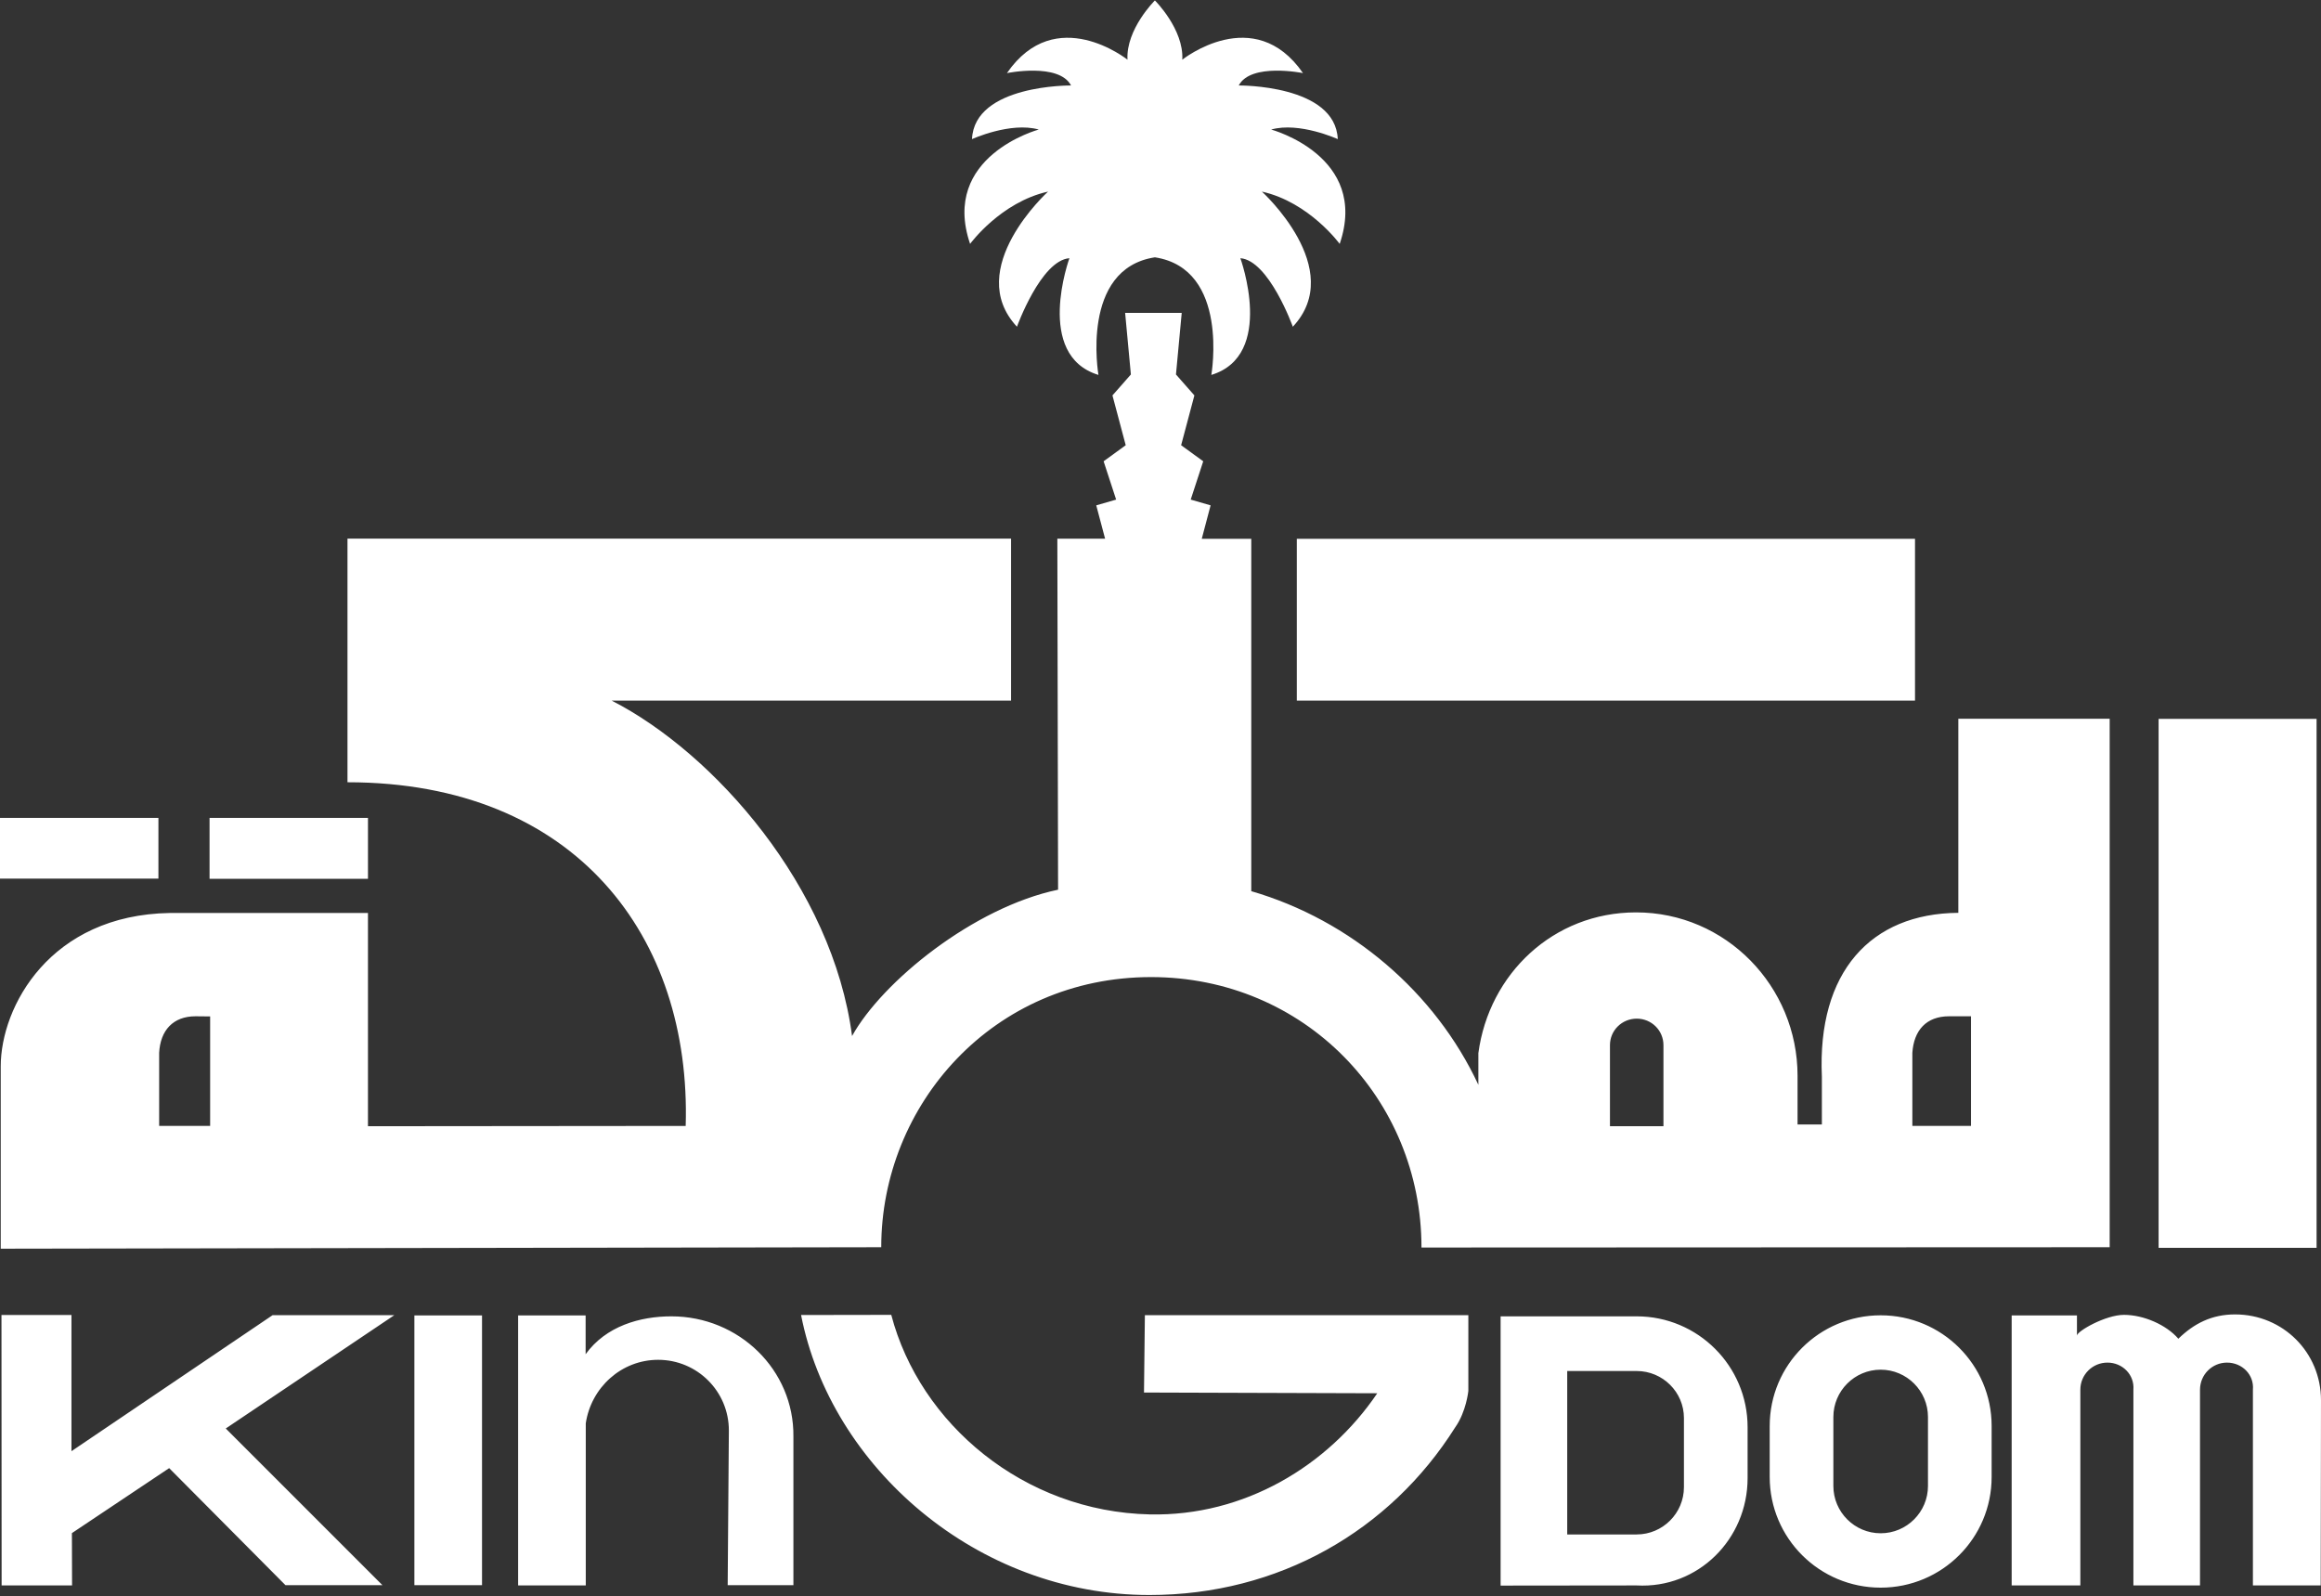 <svg version="1.2" xmlns="http://www.w3.org/2000/svg" viewBox="0 0 1575 1083" width="1575" height="1083">
	<rect x="0" y="0" width="1575" height="1083" fill="#333333" stroke="none"/>
	<title>KHClogo-svg</title>
	<style>
		.s0 { fill: #ffffff } 
	</style>
	<g id="Layer">
		<path id="Layer" fill-rule="evenodd" class="s0" d="m0 555h107.5v41.2h-107.5zm142.2 0h107.5v41.3h-107.5zm737.8-189.4h419.5v109.8h-419.5zm584.8 122.2h107.2v358.9h-107.2zm-461.6 248.3c0-0.1 0-21.5 0-21.5c7.2-53.8 50.9-95.5 107-95.5c60.9 0 109.6 50.1 109.6 110.9v33h16.5v-32.5c-3.2-71 33.2-110.7 92.6-111.1v-131.7h102.7v358.6l-467 0.2c0-101-79.6-183.5-183.5-183.5c-107.2 0-183.1 86.6-183.1 183.3l-597.5 1v-123.7c0-40.6 33.5-102.8 114.8-104.1h134.4v144.7l215.6-0.2c3.9-127.8-74.2-233.2-229.5-233.2v-165.3h450.3v109.9h-271c69.6 35.6 149.9 126.6 163.1 227.6c20.5-37 82.5-87.3 139.8-99.3l-0.5-238.2h32.4l-6-22.6l13.5-3.9l-8.5-26l15-10.9l-9-33.8l12.5-14.2l-3.9-41.8h38.4l-3.9 41.8l12.5 14.2l-9 33.8l15 10.9l-8.5 26l13.5 3.9l-6 22.7h33.6v239.1c67.5 19.6 124.9 68.7 154.1 131.4zm319.4-46.5c-15.4 0-23.9 9.5-24.9 24.8v49.6h39.8v-74.4zm-1189.9 0c-15.3 0-23.9 9.6-24.7 24.8v49.6h34.6v-74.3zm996.1 74.6v-55c0-10-8.1-18-18.1-18c-10.1 0-18.2 8-18.2 18v55zm-1080.3 128.1v92.4l136.5-92.3h82.6l-114.4 76.9l106.3 106.3h-65.8l-78.9-79.4l-66 44.1l0.1 35.5h-47.8l-0.1-183.5zm232.7 0.3h45.9v183h-45.9zm213.4 78.2c0.1-26.6-21.4-48.1-48-48.1c-25 0-45.5 18.9-49.1 43.1v110h-45.9v-183.2h45.8v26.3c13.8-19.1 36.9-25.7 58.2-25.7c45.8 0 83.3 36.3 82.8 81.6v100.8h-44.6zm110.2-78.6c19.4 74 90 133.5 175.4 135.4c64.1 1.4 121-32.9 154.4-82.2l-158.3-0.5l0.6-52.5h219.5v51.4c0 0-1.4 14.1-8.9 24.7c-44.3 70.3-119.9 113.8-207.5 113.8c-117.2 0-216.3-87.1-236.4-190zm596.1 75.4c0-41.5 33.7-75.1 75.3-75.1c41.6 0 75.3 33.6 75.3 75.1v34.6c0 41.5-33.7 75.1-75.3 75.1c-41.6 0-75.3-33.6-75.3-75.1zm43.2 40.7c0 17.7 14.4 32.1 32.1 32.1c17.7 0 32.1-14.4 32.1-32.1v-46.8c0-17.7-14.4-32.1-32.1-32.1c-17.7 0-32.1 14.4-32.1 32.1zm-225.8 67.6v-182.7h92.3c41.6 0 75.3 33.7 75.3 75.2v34.6c0 41.5-33.7 75.1-75.3 72.8zm45.2-34.7h47.1c17.7 0 32.1-14.4 32.1-32.1v-46.9c0-17.6-14.4-31.9-32.1-31.9h-47.1zm345.9-134.9c0-3 19.4-14.1 31.9-14.1c13.4 0 28.8 6.8 36.9 16.2c10.6-10.3 22.6-16.5 38.5-16.5c32.5 0 58.3 25.8 58.3 58.2l-0.2 125.7h-46v-132.8c0.9-10.2-7.3-18.4-17.6-18.4c-10.1 0-18.3 8.2-18.3 18.4v132.8h-45.2v-132.8c0.8-10.2-7.4-18.4-17.6-18.4c-10.2 0-18.4 8.2-18.4 18.4v132.8h-46.6v-183.2h44.3zm-625.7-731.7c-50.9 7.8-38.3 79.8-38.3 79.8c-43.7-13.3-19.7-79.2-19.7-79.2c-19.4 1.5-35.6 46.5-35.6 46.5c-36.7-39.3 21.1-91.7 21.1-91.7c-32.3 7.2-52.9 35.5-52.9 35.5c-20.3-59.6 46.6-77.6 46.6-77.6c-19.2-5.4-45.3 6.5-45.3 6.5c1.6-37.1 67.2-36.4 67.2-36.4c-8.2-15.6-43.5-8.4-43.5-8.4c33.1-48 81.8-9.1 81.8-9.1c-1.1-20.7 18.6-40.2 18.6-40.2c0 0 19.7 19.5 18.6 40.2c0 0 48.7-38.9 81.9 9.1c0 0-35.4-7.2-43.6 8.4c0 0 65.6-0.7 67.2 36.4c0 0-26.1-11.9-45.2-6.5c0 0 66.8 18 46.5 77.6c0 0-20.6-28.3-52.8-35.5c0 0 57.8 52.4 21 91.7c0 0-16.2-45-35.6-46.5c0 0 24 65.9-19.7 79.2c0 0 12.6-72-38.3-79.8z" />
	</g>
</svg>